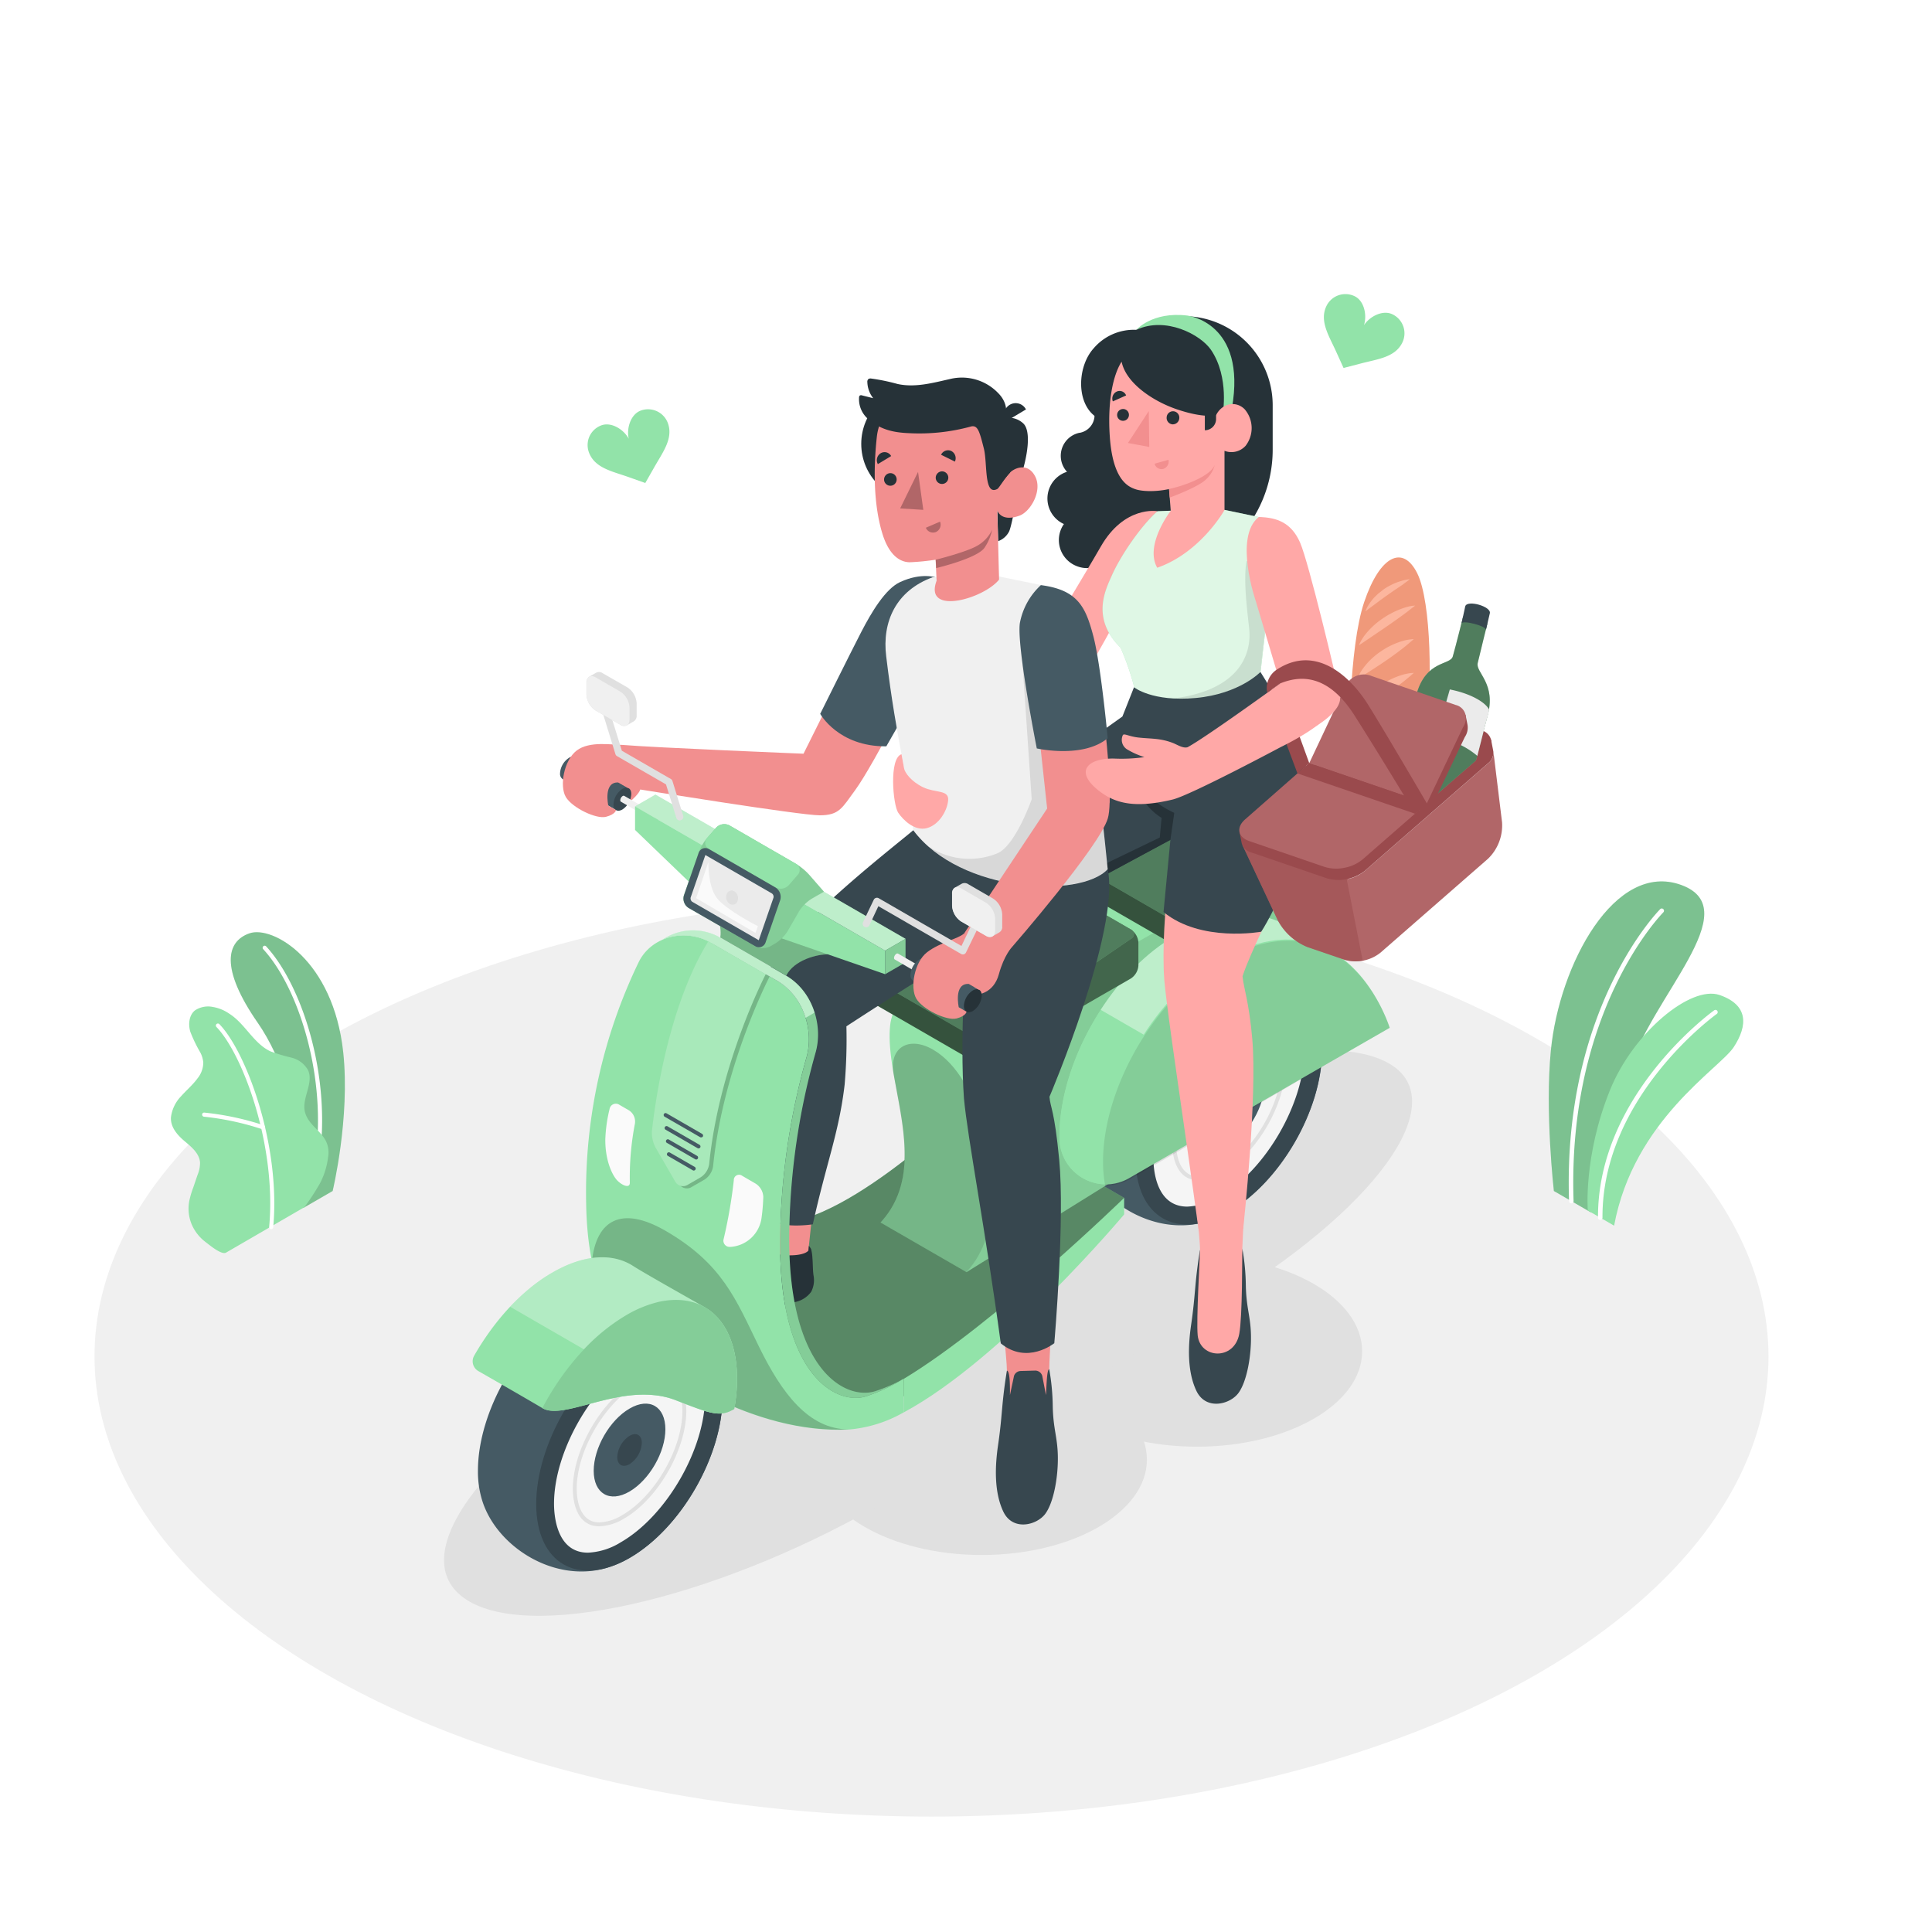 <svg class="animated" id="freepik_stories-romantic-getaway" xmlns="http://www.w3.org/2000/svg" viewBox="0 0 500 500" version="1.1" xmlns:xlink="http://www.w3.org/1999/xlink" xmlns:svgjs="http://svgjs.com/svgjs"><style>svg#freepik_stories-romantic-getaway:not(.animated) .animable {opacity: 0;}svg#freepik_stories-romantic-getaway.animated #freepik--Floor--inject-82 {animation: 1s 1 forwards cubic-bezier(.36,-0.01,.5,1.38) slideLeft;animation-delay: 0s;}svg#freepik_stories-romantic-getaway.animated #freepik--Shadows--inject-82 {animation: 1s 1 forwards cubic-bezier(.36,-0.01,.5,1.38) zoomOut;animation-delay: 0s;}svg#freepik_stories-romantic-getaway.animated #freepik--Plants--inject-82 {animation: 1s 1 forwards cubic-bezier(.36,-0.01,.5,1.38) slideDown,1.5s Infinite  linear shake;animation-delay: 0s,1s;}svg#freepik_stories-romantic-getaway.animated #freepik--Hearts--inject-82 {animation: 1s 1 forwards cubic-bezier(.36,-0.01,.5,1.38) slideDown,1.5s Infinite  linear heartbeat;animation-delay: 0s,1s;}svg#freepik_stories-romantic-getaway.animated #freepik--Characters--inject-82 {animation: 1s 1 forwards cubic-bezier(.36,-0.01,.5,1.38) lightSpeedRight,1.5s Infinite  linear wind;animation-delay: 0s,1s;}            @keyframes slideLeft {                0% {                    opacity: 0;                    transform: translateX(-30px);                }                100% {                    opacity: 1;                    transform: translateX(0);                }            }                    @keyframes zoomOut {                0% {                    opacity: 0;                    transform: scale(1.5);                }                100% {                    opacity: 1;                    transform: scale(1);                }            }                    @keyframes slideDown {                0% {                    opacity: 0;                    transform: translateY(-30px);                }                100% {                    opacity: 1;                    transform: translateY(0);                }            }                    @keyframes shake {                10%, 90% {                    transform: translate3d(-1px, 0, 0);                  }                  20%, 80% {                    transform: translate3d(2px, 0, 0);                  }                  30%, 50%, 70% {                    transform: translate3d(-4px, 0, 0);                  }                  40%, 60% {                    transform: translate3d(4px, 0, 0);                  }            }                    @keyframes heartbeat {                0% {                    transform: scale(1);                }                10% {                    transform: scale(1.1);                }                30% {                    transform: scale(1);                }                40% {                    transform: scale(1);                }                50% {                    transform: scale(1.1);                }                60% {                    transform: scale(1);                }                100% {                    transform: scale(1);                }            }                    @keyframes lightSpeedRight {              from {                transform: translate3d(50%, 0, 0) skewX(-20deg);                opacity: 0;              }              60% {                transform: skewX(10deg);                opacity: 1;              }              80% {                transform: skewX(-2deg);              }              to {                opacity: 1;                transform: translate3d(0, 0, 0);              }            }                    @keyframes wind {                0% {                    transform: rotate( 0deg );                }                25% {                    transform: rotate( 1deg );                }                75% {                    transform: rotate( -1deg );                }            }        </style><g id="freepik--Floor--inject-82" class="animable" style="transform-origin: 241.07px 351.06px;"><ellipse id="freepik--floor--inject-82" cx="241.07" cy="351.06" rx="216.61" ry="119.07" style="fill: rgb(240, 240, 240); transform-origin: 241.07px 351.06px;" class="animable"></ellipse></g><g id="freepik--Shadows--inject-82" class="animable" style="transform-origin: 240.184px 344.975px;"><ellipse id="freepik--Shadow--inject-82" cx="254.07" cy="377.75" rx="42.75" ry="24.68" style="fill: rgb(224, 224, 224); transform-origin: 254.07px 377.75px;" class="animable"></ellipse><ellipse id="freepik--shadow--inject-82" cx="309.77" cy="349.72" rx="42.75" ry="24.68" style="fill: rgb(224, 224, 224); transform-origin: 309.77px 349.72px;" class="animable"></ellipse><path id="freepik--shadow--inject-82" d="M121.47,414.46c17.93,10.35,66.88-1.67,109.34-26.84l82.65-49c42.45-25.18,63.05-53.57,46-63.41S294,277.39,251.22,302.07l-84.81,49C123.66,375.71,103.55,404.11,121.47,414.46Z" style="fill: rgb(224, 224, 224); transform-origin: 240.184px 344.975px;" class="animable"></path></g><g id="freepik--Plants--inject-82" class="animable" style="transform-origin: 247.689px 276.197px;"><g id="freepik--plants--inject-82" class="animable" style="transform-origin: 66.744px 282.771px;"><path d="M78.46,312.64l7.63-4.41s4.55-18.88,2.74-35.87c-2.55-23.89-18.27-32.88-24.25-30.82s-7.71,9,2.18,23.24C72.6,273.18,79.77,290.66,78.46,312.64Z" style="fill: rgb(146, 227, 169); transform-origin: 74.487px 276.948px;" id="elfmmyu4dzzsk" class="animable"></path><g id="elihztswionv"><g style="opacity: 0.15; transform-origin: 74.487px 276.948px;" class="animable"><path d="M78.46,312.64l7.63-4.41s4.55-18.88,2.74-35.87c-2.55-23.89-18.27-32.88-24.25-30.82s-7.71,9,2.18,23.24C72.6,273.18,79.77,290.66,78.46,312.64Z" id="eldv9nazmpuud" class="animable" style="transform-origin: 74.487px 276.948px;"></path></g></g><path d="M81.62,303.37h-.07a.52.52,0,0,1-.42-.62c4.18-22-3.51-46.79-13-57.09a.53.53,0,0,1,0-.75.51.51,0,0,1,.74,0c9.71,10.49,17.56,35.65,13.31,58A.54.54,0,0,1,81.62,303.37Z" style="fill: rgb(255, 255, 255); transform-origin: 75.668px 274.061px;" id="elp0s5yncajd" class="animable"></path><path d="M58.46,324.2c-1.21.61-4.42-2.14-5.31-2.8a11.34,11.34,0,0,1-3.51-4.46,10.54,10.54,0,0,1-.61-6.35,24,24,0,0,1,1-3.3l1.09-3.21a8.17,8.17,0,0,0,.65-3.25c-.18-2.24-2.07-3.89-3.8-5.33-1.9-1.58-3.87-3.65-3.73-6.32a9.49,9.49,0,0,1,2.64-5.49c1.37-1.55,3-2.91,4.2-4.56A6.61,6.61,0,0,0,52.61,275a6.88,6.88,0,0,0-.78-2.64,37,37,0,0,1-2.58-5.35c-.56-1.91-.35-4.23,1.18-5.5a6.13,6.13,0,0,1,4.66-.91,10.47,10.47,0,0,1,4.21,1.72c4.13,2.58,6.3,7.73,10.72,9.78a47,47,0,0,0,5.38,1.61,6.75,6.75,0,0,1,4.35,3.3c1.49,3.39-1.79,7.31-.8,10.88.87,3.15,3.83,4.49,5.38,7.38a6.64,6.64,0,0,1,.59,4.1,19.69,19.69,0,0,1-2.06,6.78,61.35,61.35,0,0,1-4.08,6.27Z" style="fill: rgb(146, 227, 169); transform-origin: 64.627px 292.38px;" id="el045n8oyncqmv" class="animable"></path><path d="M70.15,318.1h0a.53.53,0,0,1-.49-.57c1.94-21-6.79-44.64-13.64-51.74a.53.53,0,0,1,0-.75.53.53,0,0,1,.75,0c7,7.24,15.9,31.32,13.94,52.57A.52.52,0,0,1,70.15,318.1Z" style="fill: rgb(255, 255, 255); transform-origin: 63.425px 291.493px;" id="elgi40dsawg9j" class="animable"></path><path d="M68.06,292.26l-.15,0A71.46,71.46,0,0,0,52.79,289a.54.54,0,0,1-.48-.58.52.52,0,0,1,.58-.48,72.21,72.21,0,0,1,15.38,3.29.53.53,0,0,1,.32.68A.52.52,0,0,1,68.06,292.26Z" style="fill: rgb(255, 255, 255); transform-origin: 60.465px 290.099px;" id="elfcp2pm2h5" class="animable"></path></g><g id="freepik--plants--inject-82" class="animable" style="transform-origin: 425.985px 272.653px;"><path d="M411.71,313.76l-9.57-5.53s-2.34-20.49-.78-36.36c2.19-22.3,16.59-49.13,33.77-42.83s-7.87,29-13.45,47.93S411.71,313.76,411.71,313.76Z" style="fill: rgb(146, 227, 169); transform-origin: 420.942px 270.933px;" id="elr7bs2vmd0lp" class="animable"></path><g id="elshsmpq3sdbn"><path d="M411.71,313.76l-9.57-5.53s-2.34-20.49-.78-36.36c2.19-22.3,16.59-49.13,33.77-42.83s-7.87,29-13.45,47.93S411.71,313.76,411.71,313.76Z" style="opacity: 0.15; transform-origin: 420.942px 270.933px;" class="animable"></path></g><path d="M406.68,311.43h0a.58.58,0,0,0,.56-.6c-1.68-49.55,23-74.47,23.23-74.72a.58.58,0,0,0,0-.82.57.57,0,0,0-.82,0c-.25.25-25.28,25.53-23.58,75.58A.58.58,0,0,0,406.68,311.43Z" style="fill: rgb(255, 255, 255); transform-origin: 418.313px 273.273px;" id="elfkjln5cfvga" class="animable"></path><path d="M417.73,317.2l-6.81-3.93s-1.16-14.06,5.74-31.14c6-14.87,20.89-27.21,28.38-24.62s7.3,7.9,3.65,13.48S422.82,289.84,417.73,317.2Z" style="fill: rgb(146, 227, 169); transform-origin: 430.996px 287.182px;" id="elua7vakeiez" class="animable"></path><path d="M414.14,315.71h0a.58.58,0,0,0,.58-.58c-.14-31.33,29.28-52.51,29.58-52.72a.58.58,0,0,0,.13-.81.56.56,0,0,0-.8-.13c-.3.21-30.21,21.74-30.07,53.66A.58.58,0,0,0,414.14,315.71Z" style="fill: rgb(255, 255, 255); transform-origin: 429.05px 288.533px;" id="elih6zku74djp" class="animable"></path></g></g><g id="freepik--Hearts--inject-82" class="animable" style="transform-origin: 257.774px 100.557px;"><path d="M172.83,109.46a5.46,5.46,0,0,0-2.57-2.91h0a5.46,5.46,0,0,0-4.47-.28c-2.61,1-3.69,4.64-3.07,7.28-1.27-2.39-4.5-4.44-7.11-3.46a5.47,5.47,0,0,0-3.18,3.14v0h0a5.48,5.48,0,0,0,0,3.89c1.52,4.05,6.11,4.87,10.25,6.35L167,125l2.28-4C171.43,117.16,174.34,113.51,172.83,109.46Z" style="fill: rgb(146, 227, 169); transform-origin: 162.66px 115.46px;" id="el6jlav7lh68" class="animable"></path><path d="M362.94,88.62a5.44,5.44,0,0,0,.32-3.87h0v0a5.46,5.46,0,0,0-2.9-3.41c-2.51-1.21-5.9.55-7.37,2.83.84-2.58.08-6.32-2.43-7.52a5.48,5.48,0,0,0-4.48-.11h0a5.47,5.47,0,0,0-2.81,2.68c-1.87,3.9.72,7.79,2.53,11.8l1.91,4.21,4.48-1.16C356.43,92.94,361.08,92.52,362.94,88.62Z" style="fill: rgb(146, 227, 169); transform-origin: 353.049px 85.672px;" id="el9ds4qc9eavi" class="animable"></path></g><g id="freepik--Characters--inject-82" class="animable animator-active" style="transform-origin: 255.542px 244.1px;"><path d="M341.1,264.27h0c-3.6-11.75-18.29-21.47-32-17.63h0a26,26,0,0,0-6.19,2.63c-13.32,7.69-24.11,26.39-24.11,41.78a25.24,25.24,0,0,0,1.07,7.63h0c3.6,11.75,18.29,21.42,32,17.58h0a25.67,25.67,0,0,0,6.17-2.64c13.32-7.69,24.12-26.39,24.12-41.77A25.65,25.65,0,0,0,341.1,264.27Z" style="fill: rgb(69, 90, 100); transform-origin: 310.48px 281.452px;" id="el62vy7jmsvsn" class="animable"></path><path d="M318,313.62c13.32-7.69,24.12-26.39,24.12-41.77s-10.8-21.62-24.12-13.93-24.12,26.38-24.12,41.77S304.72,321.31,318,313.62Z" style="fill: rgb(55, 71, 79); transform-origin: 318px 285.771px;" id="el9bjkb2m95q" class="animable"></path><path d="M307.27,312.27c-8.15,0-8.78-9.69-8.78-12.66,0-13.68,10-31,21.83-37.82a17.63,17.63,0,0,1,8.48-2.68c8.16,0,8.79,9.69,8.79,12.66,0,13.66-10,31-21.83,37.82a17.66,17.66,0,0,1-8.49,2.68Z" style="fill: rgb(245, 245, 245); transform-origin: 318.04px 285.69px;" id="elby5905sin24" class="animable"></path><path d="M310.23,305.47h0c-6.38,0-6.87-7.42-6.87-9.69,0-10.07,7.36-22.83,16.08-27.86a13.33,13.33,0,0,1,6.41-2c6.37,0,6.87,7.41,6.87,9.68,0,10.07-7.37,22.83-16.09,27.86A13.21,13.21,0,0,1,310.23,305.47Zm15.62-38.56a12.27,12.27,0,0,0-5.91,1.88c-8.44,4.87-15.58,17.23-15.58,27,0,2,.42,8.69,5.87,8.69a12.23,12.23,0,0,0,5.9-1.88c8.45-4.88,15.59-17.24,15.59-27C331.72,273.56,331.29,266.91,325.85,266.91Z" style="fill: rgb(224, 224, 224); transform-origin: 318.04px 285.695px;" id="elcbwibe7xq7w" class="animable"></path><path d="M318,275c5.12-3,9.27-.56,9.27,5.35s-4.15,13.11-9.27,16.07-9.28.56-9.28-5.36S312.92,277.94,318,275Z" style="fill: rgb(69, 90, 100); transform-origin: 317.995px 285.701px;" id="eloj6l3x4iwk" class="animable"></path><path d="M318,282c1.75-1,3.18-.19,3.18,1.83a7,7,0,0,1-3.18,5.51c-1.76,1-3.18.19-3.18-1.84A7,7,0,0,1,318,282Z" style="fill: rgb(55, 71, 79); transform-origin: 318px 285.67px;" id="el4gz9ad4eocf" class="animable"></path><path d="M290.93,310l-40.81-23.56S214.46,321.27,197.5,316c0,0-4.31,45.19,15.73,49.08s46.27-20.64,55.88-30.55S290.93,310,290.93,310Z" style="fill: rgb(146, 227, 169); transform-origin: 244.02px 325.967px;" id="elgt5wc8niyew" class="animable"></path><g id="elx516e551s6"><path d="M290.93,310l-40.81-23.56S214.46,321.27,197.5,316c0,0-4.31,45.19,15.73,49.08s46.27-20.64,55.88-30.55S290.93,310,290.93,310Z" style="opacity: 0.4; transform-origin: 244.02px 325.967px;" class="animable"></path></g><path d="M333.14,237.45c-3.88-2.28-18.6-10.74-22.44-13a27,27,0,0,0-27.21,0l-22.71,12.9C251,243,231.67,254,230.39,265.23c-1.67,14.61,10.9,36.63-2.53,51.15l22.26,12.85,96.47-60,0-8.29h0A27,27,0,0,0,333.14,237.45Z" style="fill: rgb(146, 227, 169); transform-origin: 287.225px 275.001px;" id="el4r47oat6ch7" class="animable"></path><g id="elir3loakzcxb"><path d="M253.54,290.79c-1.21-7-5.85-15.57-12-19.1l-.11-.07c-6.12-3.53-11.39-.64-10.18,6.32,2.23,12.9,6.5,27.72-3.42,38.44l22.26,12.85C260,318.51,255.77,303.7,253.54,290.79Z" style="opacity: 0.2; transform-origin: 242.101px 299.671px;" class="animable"></path></g><g id="elrxb96537jf"><path d="M305.73,237.36,283,250.24c-9.78,5.64-29.11,16.63-30.39,27.84-1.67,14.61,10.9,36.64-2.53,51.15l96.47-60,0-8.29C346.54,240,323.87,226.88,305.73,237.36Z" style="opacity: 0.1; transform-origin: 298.315px 281.452px;" class="animable"></path></g><path d="M333.4,239.71c-6.59-3.73-15.62-4.73-27.67,1.64-.27.14-.56.28-.83.44l-.92.51c-16.45,9.49-29.79,32.58-29.79,51.59,0,.35,0,.71,0,1.08a12,12,0,0,0,6,9.92h0a12,12,0,0,0,12.05,0l13.21-7.62L344,275h0L359.65,266s-4.12-13.46-14.85-19.7C343,245.25,335.46,240.87,333.4,239.71Z" style="fill: rgb(146, 227, 169); transform-origin: 316.92px 271.625px;" id="ell98p53otcwb" class="animable"></path><path d="M285.87,306.47a12.24,12.24,0,0,0,5-.88A12.08,12.08,0,0,1,274.21,295c0-.37,0-.73,0-1.09,0-10.58,4.15-22.45,10.66-32.51L296,267.8c-6.52,10.07-10.65,21.93-10.65,32.51A34.74,34.74,0,0,0,285.87,306.47Z" style="fill: rgb(146, 227, 169); transform-origin: 285.105px 283.949px;" id="elgubdhz4kqhm" class="animable"></path><g id="el1hhyl0ya6wx"><path d="M359.64,266v0l0-.08v0s0-.09-.05-.14v0c-.05-.15-.12-.33-.2-.55v0c0-.1-.09-.22-.13-.34l0-.05-.15-.38v0c-.18-.45-.4-1-.65-1.57l0,0c-.09-.19-.17-.39-.26-.58l0,0c-.29-.64-.62-1.33-1-2.06h0l-.4-.74h0c-.55-1-1.19-2.07-1.91-3.15h0a38.31,38.31,0,0,0-2.43-3.27h0a32.42,32.42,0,0,0-3-3.14h0a27.1,27.1,0,0,0-3.55-2.76h0c-.31-.21-.63-.4-.95-.59l-.12-.07-.26-.15c-6.58-3.68-15.58-4.64-27.57,1.7-.28.13-.56.28-.84.43l-.92.52c-16.45,9.49-29.78,32.58-29.78,51.58a33.87,33.87,0,0,0,.54,6.16,12,12,0,0,0,6.41-1.59l13.21-7.62L344,275h0L359.65,266Z" style="opacity: 0.1; transform-origin: 322.56px 275.123px;" class="animable"></path></g><g id="el3kyc696i985"><path d="M344.34,246c-6.57-3.63-15.54-4.56-27.46,1.75-.28.13-.56.28-.84.43l-.92.52c-7.29,4.2-14,11.07-19.13,19.07l-11.14-6.43c5.16-8,11.84-14.87,19.13-19.07l.92-.52c.27-.15.56-.3.83-.43,12-6.37,21.08-5.37,27.67-1.64C335.31,240.8,342,244.65,344.34,246Z" style="fill: rgb(255, 255, 255); opacity: 0.4; transform-origin: 314.595px 252.239px;" class="animable"></path></g><path d="M224.15,256.26v-1.61a4.83,4.83,0,0,1,1.88-3.57l37-25.27a4,4,0,0,1,3.87-.15l25.72,14.86a4.34,4.34,0,0,1,2,3.42v5.89a4.36,4.36,0,0,1-2,3.43l-36.85,21.28a4.38,4.38,0,0,1-4,0l-25.73-14.86A4.36,4.36,0,0,1,224.15,256.26Z" style="fill: rgb(146, 227, 169); transform-origin: 259.385px 250.128px;" id="elqp460y29xz" class="animable"></path><g id="elq7vxbw0ozh"><path d="M224.15,256.26v-1.61a4.83,4.83,0,0,1,1.88-3.57l37-25.27a4,4,0,0,1,3.87-.15l25.72,14.86a4.34,4.34,0,0,1,2,3.42v5.89a4.36,4.36,0,0,1-2,3.43l-36.85,21.28a4.38,4.38,0,0,1-4,0l-25.73-14.86A4.36,4.36,0,0,1,224.15,256.26Z" style="opacity: 0.55; transform-origin: 259.385px 250.128px;" class="animable"></path></g><path d="M226.12,253.51l25.73,14.86a4,4,0,0,0,3.86-.15l37-25.27a1.32,1.32,0,0,0-.09-2.43l-25.72-14.86a4,4,0,0,0-3.87.15l-37,25.27A1.32,1.32,0,0,0,226.12,253.51Z" style="fill: rgb(146, 227, 169); transform-origin: 259.37px 247.014px;" id="el6qxbblxicea" class="animable"></path><g id="eltgsamtuhd3s"><path d="M226.12,253.51l25.73,14.86a4,4,0,0,0,3.86-.15l37-25.27a1.32,1.32,0,0,0-.09-2.43l-25.72-14.86a4,4,0,0,0-3.87.15l-37,25.27A1.32,1.32,0,0,0,226.12,253.51Z" style="opacity: 0.45; transform-origin: 259.37px 247.014px;" class="animable"></path></g><g id="el64srbcbyfax"><path d="M253.83,268.78V275a4,4,0,0,1-2-.47l-25.73-14.85a4.39,4.39,0,0,1-2-3.43v-1.61a4.88,4.88,0,0,1,1.7-3.42,1.29,1.29,0,0,0,.28,2.28l25.73,14.85A3.61,3.61,0,0,0,253.83,268.78Z" style="opacity: 0.2; transform-origin: 238.965px 263.111px;" class="animable"></path></g><path d="M276.09,226.27v-1.6A4.81,4.81,0,0,1,278,221.1l22.19-16.69a4,4,0,0,1,3.87-.15l25.73,14.86a4.36,4.36,0,0,1,2,3.42v5.89a4.39,4.39,0,0,1-2,3.43l-22,12.69a4.36,4.36,0,0,1-3.95,0L278.07,229.7A4.39,4.39,0,0,1,276.09,226.27Z" style="fill: rgb(146, 227, 169); transform-origin: 303.94px 224.428px;" id="elyhewf6mnpm" class="animable"></path><g id="el0bctrsq29vl"><path d="M276.09,226.27v-1.6A4.81,4.81,0,0,1,278,221.1l22.19-16.69a4,4,0,0,1,3.87-.15l25.73,14.86a4.36,4.36,0,0,1,2,3.42v5.89a4.39,4.39,0,0,1-2,3.43l-22,12.69a4.36,4.36,0,0,1-3.95,0L278.07,229.7A4.39,4.39,0,0,1,276.09,226.27Z" style="opacity: 0.55; transform-origin: 303.94px 224.428px;" class="animable"></path></g><path d="M278.07,223.53l25.73,14.85a3.94,3.94,0,0,0,3.86-.15l22.2-16.69a1.32,1.32,0,0,0-.09-2.42L304,204.26a4,4,0,0,0-3.87.15L278,221.1A1.32,1.32,0,0,0,278.07,223.53Z" style="fill: rgb(146, 227, 169); transform-origin: 303.92px 221.323px;" id="el30ad2bd4ibs" class="animable"></path><g id="elb6hrlswiwew"><path d="M278.07,223.53l25.73,14.85a3.94,3.94,0,0,0,3.86-.15l22.2-16.69a1.32,1.32,0,0,0-.09-2.42L304,204.26a4,4,0,0,0-3.87.15L278,221.1A1.32,1.32,0,0,0,278.07,223.53Z" style="opacity: 0.45; transform-origin: 303.92px 221.323px;" class="animable"></path></g><g id="elg0dv84e34jc"><path d="M305.77,238.8V245a4,4,0,0,1-2-.48L278.07,229.7a4.36,4.36,0,0,1-2-3.43v-1.6a4.92,4.92,0,0,1,1.7-3.43,1.29,1.29,0,0,0,.28,2.28l25.72,14.86A3.72,3.72,0,0,0,305.77,238.8Z" style="opacity: 0.2; transform-origin: 290.92px 233.121px;" class="animable"></path></g><path d="M321.51,323.1a57.79,57.79,0,0,1,.91,9.54c.11,5.79,1.18,7.84,1.32,12.6.16,5.43-1,12.15-3.18,15.2s-8.49,4.66-10.94-.5-2.13-11.88-1.34-17.21c.8-5.51.91-8.55,1.37-12.75.42-3.7.91-6.51.91-6.51a43.94,43.94,0,0,1,.53,6.31c-.49,12.42-.62,19.76,5.19,19.34,2.58-.19,5.11-6.28,4.94-19.89A45.34,45.34,0,0,1,321.51,323.1Z" style="fill: rgb(55, 71, 79); transform-origin: 315.729px 343.191px;" id="el24ebxscuzjii" class="animable"></path><path d="M309.86,314.58c.21,2.21.72,7.44.7,8.89,0,1.83-1,18-.6,22.12.65,6.1,9.49,6.56,10.76-.39.85-4.63.73-19.85.79-22.1.05-1.63.31-6.59.41-8.52Z" style="fill: rgb(255, 168, 167); transform-origin: 315.89px 332.434px;" id="el90o10w51rb" class="animable"></path><path d="M310.23,318.52c-4-29.54-8-54.93-8.92-65-1.09-15.41,2.75-41.72,5.22-52.1,2.85-12,29.09-7,29.09-7,7,19.67-9.59,44.88-14.05,58.22.25,3,1.67,6.51,2.52,16.26,1.32,15.16-2.23,47.91-2.34,49C321.75,317.87,317.09,324.14,310.23,318.52Z" style="fill: rgb(255, 168, 167); transform-origin: 319.22px 257.124px;" id="el72ttdycfsy" class="animable"></path><path d="M306.27,81.82h0a23.05,23.05,0,0,0-23,23.05v2.61a4.66,4.66,0,0,1-3.84,4.53h-.08a6.09,6.09,0,0,0-3.21,10.09,7.25,7.25,0,0,0-.8,13.52,7.23,7.23,0,0,0,3.62,11,7,7,0,0,0,4.31.12v3.16h12.6a33.5,33.5,0,0,0,33.5-33.5V104.87A23.05,23.05,0,0,0,306.27,81.82Z" style="fill: rgb(38, 50, 56); transform-origin: 300.222px 115.86px;" id="el6386pxxyt27" class="animable"></path><path d="M294.06,85.36a13.67,13.67,0,0,0-11,4.76c-5,5.5-4.61,17.53,3.63,19S294.06,85.36,294.06,85.36Z" style="fill: rgb(38, 50, 56); transform-origin: 286.94px 97.264px;" id="el74r3c4aozw4" class="animable"></path><path d="M316.41,107.36s1.84-9.66-3-16.81c-2.74-4-11.78-8.73-19.32-5.19,0,0,4.09-4.78,13.14-3.7,0,0,15.49,1.69,11.59,24" style="fill: rgb(146, 227, 169); transform-origin: 306.77px 94.431px;" id="el98nbicjuglo" class="animable"></path><path d="M239,198.56c2.46.55,31.51-10.81,35.2-13.95s20.95-35.87,20.95-35.87c4.12-11.51,4.35-16.45,4.35-16.45s-8.52-1.51-14.64,9.2c-3.27,5.74-19.33,32.42-19.33,32.42S242.16,186.68,239,188.52" style="fill: rgb(255, 168, 167); transform-origin: 269.25px 165.398px;" id="els5popx9zvul" class="animable"></path><path d="M290,167.6a67.33,67.33,0,0,1,3.55,10.28c20.53,17.4,32.69-4,32.69-4l1.83-16s-8.66-6.22-1.1-23.82l-10-2.09-13.91.2-3.5.14c-4.37,3.83-9.74,11.81-11.88,16.78C285.94,152.94,282.46,160.2,290,167.6Z" style="fill: rgb(146, 227, 169); transform-origin: 306.708px 158.334px;" id="eljqfp9p093gd" class="animable"></path><g id="elgl1xkhfvy1i"><g style="opacity: 0.7; transform-origin: 306.708px 158.334px;" class="animable"><path d="M290,167.6a67.33,67.33,0,0,1,3.55,10.28c20.53,17.4,32.69-4,32.69-4l1.83-16s-8.66-6.22-1.1-23.82l-10-2.09-13.91.2-3.5.14c-4.37,3.83-9.74,11.81-11.88,16.78C285.94,152.94,282.46,160.2,290,167.6Z" style="fill: rgb(255, 255, 255); transform-origin: 306.708px 158.334px;" id="eln646ivgv7zh" class="animable"></path></g></g><g id="elqvcj33rkbbo"><path d="M328,157.86s-4.72-3.4-4.14-12.28l-1.24-.4c-1,5.22.42,14.67.7,17.86s.37,15.62-20.8,17.86a22.58,22.58,0,0,0-3.87.68c17.38,10.13,27.52-7.67,27.52-7.67Z" style="opacity: 0.1; transform-origin: 313.325px 164.939px;" class="animable"></path></g><path d="M326.2,173.91s6.43,10.17,9.25,16.08,5.34,18.57,0,32.14-9.05,19-9.05,19-15.61,2.85-25.28-5.1c.12-1.09,1.78-18.69,1.78-18.69l-28.71,15.48-16.3-24.14,32.59-23.25,3-7.57s4.68,3.83,16,2.78S326.2,173.91,326.2,173.91Z" style="fill: rgb(55, 71, 79); transform-origin: 298.235px 207.768px;" id="elxmtdoboegl" class="animable"></path><path d="M302.9,217.36l1-7a24.3,24.3,0,0,1-10.41-9,16,16,0,0,0,7.13,10.31l-.47,5.08-27.79,13.4,1.81,2.69Z" style="fill: rgb(38, 50, 56); transform-origin: 288.13px 217.1px;" id="el8t18wkvijq" class="animable"></path><path d="M322.08,105.87c-2.24-2.2-5.8-1.55-7.36,1.57,0,0-3.06.94-10.37-1.59-6-2.08-12.94-6.69-14.08-12.25-2.21,3.46-3.67,10.25-3.06,19.3.75,11.2,4.66,13,6.53,13.67s5.43.73,8.81,0l.44,5.62s-6.86,8.83-3.5,14.74C310.75,143,316.9,132,316.9,132V116.67a4.93,4.93,0,0,0,5.46-1.3A7.48,7.48,0,0,0,322.08,105.87Z" style="fill: rgb(255, 168, 167); transform-origin: 305.498px 120.265px;" id="eltdnqt8gqvx9" class="animable"></path><path d="M301.93,108a1.67,1.67,0,0,0,1.5,1.82,1.69,1.69,0,0,0,1.77-1.58,1.64,1.64,0,1,0-3.27-.24Z" style="fill: rgb(38, 50, 56); transform-origin: 303.565px 108.129px;" id="el5q3w11xfetu" class="animable"></path><path d="M303.72,103l3.13,2a2,2,0,0,0-.57-2.66A1.83,1.83,0,0,0,303.72,103Z" style="fill: rgb(38, 50, 56); transform-origin: 305.426px 103.533px;" id="elp4gnxr8ozv" class="animable"></path><path d="M302.4,119l-3.59,1a1.83,1.83,0,0,0,2.28,1.34A2,2,0,0,0,302.4,119Z" style="fill: rgb(242, 143, 143); transform-origin: 300.63px 120.205px;" id="elwonvnggj4up" class="animable"></path><path d="M288,103.88l3.44-1.54a1.8,1.8,0,0,0-2.43-1A2,2,0,0,0,288,103.88Z" style="fill: rgb(38, 50, 56); transform-origin: 289.651px 102.529px;" id="elafs0hyk9zza" class="animable"></path><path d="M289.11,107.33a1.53,1.53,0,1,0,1.65-1.48A1.56,1.56,0,0,0,289.11,107.33Z" style="fill: rgb(38, 50, 56); transform-origin: 290.639px 107.376px;" id="el6yl2lp2jhiv" class="animable"></path><polygon points="297.3 106.39 297.43 115.67 291.91 114.65 297.3 106.39" style="fill: rgb(242, 143, 143); transform-origin: 294.67px 111.03px;" id="elu00hf7bjpik" class="animable"></polygon><path d="M302.55,126.53c3.58-.69,10.85-3.27,11.83-6.27a7.57,7.57,0,0,1-2.37,3.9c-2.1,2-9.28,4.61-9.28,4.61Z" style="fill: rgb(242, 143, 143); transform-origin: 308.465px 124.515px;" id="el2j1h2ho0rbs" class="animable"></path><path d="M311.81,111.35h0a2.91,2.91,0,0,0,2.91-2.91v-7.26h-2.91Z" style="fill: rgb(38, 50, 56); transform-origin: 313.265px 106.265px;" id="els6m4p8p58p" class="animable"></path><path d="M290.93,310s-33.68,32.76-57,46.82l0,8.68c25.57-13.74,57-51.21,57-51.21Z" style="fill: rgb(146, 227, 169); transform-origin: 262.43px 337.75px;" id="elxhc9iv7i6nf" class="animable"></path><path d="M241.29,149.41c-6.84.6-11.5,3.05-15.64,10.59-3.56,6.51-17.7,35.06-17.7,35.06s-38.91-1.59-46.61-2.26-2.57,15.37-2.57,15.37,1.07,2,3.93-.4,3-3.45,3-3.45S207,211,212.12,211s5.8-1.9,9.2-6.52c4.88-6.64,18.29-33.1,18.29-33.1Z" style="fill: rgb(242, 143, 143); transform-origin: 199.193px 180.205px;" id="elvwo9035noy" class="animable"></path><path d="M242.37,149.48s-3.79-1.44-9.41,1.15c-3.85,1.77-7.44,7.85-10.07,12.93s-10.62,21.18-10.62,21.18,4.66,8.52,17.11,8.41l14.42-25.23Z" style="fill: rgb(69, 90, 100); transform-origin: 228.035px 171.116px;" id="elvnco7j0x39" class="animable"></path><g id="freepik--Boy--inject-82" class="animable" style="transform-origin: 231.468px 304.497px;"><path d="M259.88,345.83c.22,2.21.72,7.44.71,8.89,0,1.83-1,18-.6,22.12.64,6.1,9.48,6.56,10.76-.39.85-4.63.73-19.85.79-22.1,0-1.63.31-6.59.4-8.52Z" style="fill: rgb(242, 143, 143); transform-origin: 265.91px 363.684px;" id="elevu9c3tytf4" class="animable"></path><path d="M271.54,354.35a57.79,57.79,0,0,1,.91,9.54c.11,5.79,1.17,7.84,1.31,12.59.16,5.44-1,12.16-3.18,15.21s-8.49,4.66-10.93-.5-2.13-11.88-1.35-17.21c.81-5.51.91-8.55,1.38-12.75.41-3.7.91-6.51.91-6.51.82.1.8,4.29.78,6.34l1.06-5a1.89,1.89,0,0,1,1.73-1.25l3.7-.1a1.89,1.89,0,0,1,1.88,1.39l.95,4.94C270.86,358.66,270.89,354.48,271.54,354.35Z" style="fill: rgb(55, 71, 79); transform-origin: 265.755px 374.441px;" id="el7rxhbxh8dfy" class="animable"></path><polygon points="208.72 325.22 198.45 325.77 198.7 323.7 198.79 322.16 199.73 307.11 210.92 307.51 209.33 322.52 209.22 323.68 208.72 325.22" style="fill: rgb(242, 143, 143); transform-origin: 204.685px 316.44px;" id="elz70mkb2rdqk" class="animable"></polygon><path d="M194.44,346c2.92-1.94,4.05-5.69,7.11-7.5a21,21,0,0,1,4.49-1.6,6.8,6.8,0,0,0,3.89-2.58,6.54,6.54,0,0,0,.6-4.31c-.2-1.47-.14-3-.28-4.44a10.72,10.72,0,0,0-.33-2.27c0-.07-.57-1-.59-.81l-.11,1.15c-1.36,1.7-8,1.6-10.52,0a7.06,7.06,0,0,1,.09-1.54c-1.6,1-2.56,2.68-3.79,4.16a49.68,49.68,0,0,1-7.32,7c-3,1.92-6.3,3.2-9.33,5a5,5,0,0,0-2.18,2.09c-1.54,3.5,3.15,5.4,5.67,6.3C185.66,348.07,190.92,348.37,194.44,346Z" style="fill: rgb(38, 50, 56); transform-origin: 193.264px 334.925px;" id="el3oj1w179n1l" class="animable"></path><path d="M285.9,225.16c1.22,8.55-22.4,12.71-38.78,22.67-12.84,7.81-28.07,17.78-28.07,17.78a136.73,136.73,0,0,1-.46,15.1c-1.45,12.45-4.79,20.44-8.23,36.14,0,0-8.12,1.32-11.73-1.49,0,0-2.12-56.09-1.13-60.73,2.4-11.31,32.93-34.75,38.85-39.76C239.73,212,285.9,225.16,285.9,225.16Z" style="fill: rgb(55, 71, 79); transform-origin: 241.591px 265.81px;" id="elru3wn18u5d" class="animable"></path><path d="M259,347.66c-4-29.54-8.6-53.29-9.53-63.41-1.09-15.41.3-38.14,1.58-48.74s35.63-10.57,35.63-10.57c3.27,15.87-15.08,58.91-15.08,58.91.25,2.95,1.27,3.26,2.52,16.26,1.47,15.15-1.16,46.41-1.27,47.51C272.84,347.62,265.85,353.28,259,347.66Z" style="fill: rgb(55, 71, 79); transform-origin: 268.074px 287.544px;" id="el1yisncaon61" class="animable"></path></g><g id="freepik--boy--inject-82" class="animable" style="transform-origin: 253.876px 163.562px;"><path d="M279.08,168.28c3.61,15.63,7.59,56.66,7.59,56.66-7,7.62-38.11,6.24-50.32-10.07-1.07-12.61-4.29-22.5-7-45-1.12-9,2.57-17,12-20.47l15.52-.54,12.57,2.56C275.47,155,277.72,162.4,279.08,168.28Z" style="fill: rgb(240, 240, 240); transform-origin: 257.913px 189.132px;" id="eljgnl0p57w2" class="animable"></path><g id="elv51hbu25pjg"><path d="M281.53,182l-16.89-10L267,206.84s-4.22,12.07-8.9,14a19.09,19.09,0,0,1-17.89-1.84c13.93,12.31,40.11,12.8,46.45,5.89C286.67,224.94,284.29,200.36,281.53,182Z" style="opacity: 0.1; transform-origin: 263.435px 200.677px;" class="animable"></path></g><g id="ellfgd7w4mbcq"><circle cx="237.75" cy="114.87" r="14.86" style="fill: rgb(38, 50, 56); transform-origin: 237.75px 114.87px; transform: rotate(-7.481deg);" class="animable"></circle></g><path d="M263.91,124.21s-1.87,11.42-2.75,13.32a5.09,5.09,0,0,1-2.84,2.52l-.21-8Z" style="fill: rgb(38, 50, 56); transform-origin: 261.01px 132.13px;" id="elaid5h9kvdx7" class="animable"></path><path d="M260.12,108.16a5.6,5.6,0,0,1,4.69,1.41c2.08,1.93,1.27,8.32-.9,14.64l-4.51.73Z" style="fill: rgb(38, 50, 56); transform-origin: 262.708px 116.514px;" id="elp8zhysz715q" class="animable"></path><path d="M258,125c.94.5,2.15-1.3,3.22-2.53s4.64-3,6.65.76-1.18,9.17-4,10.21c-4.89,1.79-5.78-1.36-5.78-1.36l.47,17.92c-4,5-19.55,9.4-16.17.29l-.25-5.44a59,59,0,0,1-6.67.66c-2.53,0-5.36-1.77-7.09-7.34-2.16-7-2.44-15.93-1.47-25,1.32-12.29,16-13.31,24.84-8.31S258,125,258,125Z" style="fill: rgb(242, 143, 143); transform-origin: 247.439px 128.811px;" id="elhoyykz1vje" class="animable"></path><path d="M258.12,126.54c.4-.21,2.06-3,3.14-4.06,1.5-1.5-1.14-14.32-1.14-14.32s1.36-3.28-1.82-6.46a13,13,0,0,0-12.48-3.6c-4.45,1-9,2.27-13.55,1.27a51.32,51.32,0,0,0-6.78-1.4,1.05,1.05,0,0,0-.78.15,1,1,0,0,0-.24.82,7.09,7.09,0,0,0,1.51,4.11l-2.84-.71a.8.8,0,0,0-.59,0,.7.7,0,0,0-.23.58,6.77,6.77,0,0,0,2.21,5.4c3.14,2.79,6.49,3.61,10.65,3.78a50.53,50.53,0,0,0,16.21-1.75c1.67-.31,2.11,1.3,3.23,5.72C255.6,120,254.59,128.43,258.12,126.54Z" style="fill: rgb(38, 50, 56); transform-origin: 242.015px 112.266px;" id="eltvq88rho51" class="animable"></path><path d="M260.16,109.17l5.36-3.21a3,3,0,0,0-4.23-1.18A3.3,3.3,0,0,0,260.16,109.17Z" style="fill: rgb(38, 50, 56); transform-origin: 262.634px 106.754px;" id="el30v2vitwxy3" class="animable"></path><path d="M242.16,144.86s8.07-2,10.85-3.68a9.29,9.29,0,0,0,3.75-4.08,12.87,12.87,0,0,1-2,4.7c-2,2.76-12.47,5.22-12.47,5.22Z" style="fill: rgb(177, 102, 104); transform-origin: 249.46px 142.06px;" id="el1fg6rj0rvi5g" class="animable"></path><path d="M242.17,123.77a1.63,1.63,0,1,0,1.55-1.78A1.66,1.66,0,0,0,242.17,123.77Z" style="fill: rgb(38, 50, 56); transform-origin: 243.794px 123.618px;" id="elrb9l1hhq76h" class="animable"></path><path d="M243.55,117.69l3.58,1.77a2.1,2.1,0,0,0-.95-2.75A2,2,0,0,0,243.55,117.69Z" style="fill: rgb(38, 50, 56); transform-origin: 245.437px 117.998px;" id="elaz93uuxde8u" class="animable"></path><path d="M243.28,135l-3.67,1.58a2,2,0,0,0,2.6,1.11A2.09,2.09,0,0,0,243.28,135Z" style="fill: rgb(177, 102, 104); transform-origin: 241.522px 136.417px;" id="elyb38v6os5d" class="animable"></path><path d="M227.19,120.11l3.44-2.08a1.93,1.93,0,0,0-2.71-.73A2.1,2.1,0,0,0,227.19,120.11Z" style="fill: rgb(38, 50, 56); transform-origin: 228.777px 118.562px;" id="eliphe3dm219" class="animable"></path><path d="M228.8,124.23a1.63,1.63,0,1,0,1.55-1.78A1.66,1.66,0,0,0,228.8,124.23Z" style="fill: rgb(38, 50, 56); transform-origin: 230.424px 124.078px;" id="el1o7bp5q50xg" class="animable"></path><polygon points="237.59 122.13 238.95 131.95 232.96 131.58 237.59 122.13" style="fill: rgb(177, 102, 104); transform-origin: 235.955px 127.04px;" id="ele52xbkvc38o" class="animable"></polygon></g><path d="M234,198.94c.19,1,1.76,3.31,4.94,4.82s6.69.58,6.44,3.36-2.41,6.38-5.51,7.2-6.07-2-7.42-4-2.43-14.09.86-15.13l.69,3.76" style="fill: rgb(255, 168, 167); transform-origin: 238.266px 204.828px;" id="eld6yqb4kq8a" class="animable"></path><path d="M252.51,257.43c.56,0,4.64-.32,6-5.31s3.45-7.09,3.45-7.09,22.56-25.91,24.74-33.22-3.28-48.36-6.08-52.54c-2-3-5.66-5.38-10.5-6.33,0,0-4.77,2.92-5.13,11.35-.4,9.34,2.61,13.61,2.61,13.61l3.4,31.35-21.51,32.36Z" style="fill: rgb(242, 143, 143); transform-origin: 268.346px 205.185px;" id="eleuwmy91fwyi" class="animable"></path><path d="M281.35,198.56c-1.4,1-.88,3.65.8,5.47a26.23,26.23,0,0,0,5,3.75v-2.59Z" style="fill: rgb(242, 143, 143); transform-origin: 283.846px 203.17px;" id="el3j235r0gxr5" class="animable"></path><path d="M269.38,151.43a17.76,17.76,0,0,0-5.44,9.83c-.87,5.9,4.38,32.43,4.38,32.43s11.88,2.71,18.35-2.64c0,0-1.75-19-3.72-26.44S279,152.67,269.38,151.43Z" style="fill: rgb(69, 90, 100); transform-origin: 275.256px 172.903px;" id="elviso9zb835b" class="animable"></path><path d="M233.91,356.77a45.94,45.94,0,0,1-9.76,4.6c-7.74,2.4-22.27-5.49-22.27-39.62a180.61,180.61,0,0,1,6.83-48.06c2.06-7.29-1-16.07-7.56-19.86L184.06,244c-6.55-3.78-15.42-1.82-18.77,5a136.89,136.89,0,0,0-13.6,62c.28,23.41,7.85,32.43,13.09,37.54,6.17,6,30.07,22.68,54.9,21.42a34.25,34.25,0,0,0,14.26-4.48" style="fill: rgb(146, 227, 169); transform-origin: 192.804px 306.064px;" id="elkxw6o9p602k" class="animable"></path><g id="elck4diireycd"><path d="M196.42,348.51c-5.93-12.11-9.38-21.42-24.22-30-11.39-6.57-17.86-2.74-19,7.87,2.52,12.38,7.69,18.33,11.58,22.12,6.17,6,30.07,22.68,54.9,21.42C209.3,369.93,202.35,360.62,196.42,348.51Z" style="opacity: 0.2; transform-origin: 186.44px 342.63px;" class="animable"></path></g><g id="eldnhccioexpe"><path d="M184.55,301.83a5,5,0,0,1-2.18,3.42l-3.47,2a2.29,2.29,0,0,1-3.12-.83l-5.13-8.9a8.16,8.16,0,0,1-.92-4.25c.84-7.56,4.27-32.33,14.62-49.11l14.84,8.54S187.14,275.84,184.55,301.83Z" style="opacity: 0.2; transform-origin: 184.453px 275.858px;" class="animable"></path></g><path d="M183.53,301.25a4.92,4.92,0,0,1-2.18,3.42l-3.46,2a2.28,2.28,0,0,1-3.12-.84l-5.14-8.89a8.18,8.18,0,0,1-.91-4.25c.83-7.56,4.26-32.33,14.61-49.11l14.84,8.54S186.13,275.25,183.53,301.25Z" style="fill: rgb(146, 227, 169); transform-origin: 183.438px 275.278px;" id="el2ldtj95fo0z" class="animable"></path><g id="ely45tjgb792h"><path d="M183.53,301.25a4.92,4.92,0,0,1-2.18,3.42l-3.46,2a2.28,2.28,0,0,1-3.12-.84l-5.14-8.89a8.18,8.18,0,0,1-.91-4.25c.83-7.56,4.26-32.33,14.61-49.11l14.84,8.54S186.13,275.25,183.53,301.25Z" style="fill: rgb(255, 255, 255); opacity: 0.2; transform-origin: 183.438px 275.278px;" class="animable"></path></g><path d="M181.41,294.35a.47.47,0,0,1-.25-.07L172,289a.51.51,0,0,1-.18-.69.49.49,0,0,1,.68-.18l9.21,5.32a.51.51,0,0,1,.19.68A.52.52,0,0,1,181.41,294.35Z" style="fill: rgb(69, 90, 100); transform-origin: 176.857px 291.207px;" id="el6q1oyvnecvf" class="animable"></path><path d="M180.79,297.21a.57.57,0,0,1-.25-.06l-8.29-4.79a.49.49,0,0,1-.18-.68.51.51,0,0,1,.68-.19l8.29,4.79a.5.5,0,0,1-.25.93Z" style="fill: rgb(69, 90, 100); transform-origin: 176.642px 294.32px;" id="el1rwusbq1r9d" class="animable"></path><path d="M180.17,300.08a.55.55,0,0,1-.25-.07l-7.37-4.26a.5.5,0,0,1,.5-.86l7.37,4.25a.51.51,0,0,1,.18.69A.5.5,0,0,1,180.17,300.08Z" style="fill: rgb(69, 90, 100); transform-origin: 176.506px 297.463px;" id="eldq7w9lke9kd" class="animable"></path><path d="M179.55,302.94a.45.45,0,0,1-.25-.07l-6.45-3.72a.5.5,0,0,1,.5-.87L179.8,302a.5.5,0,0,1-.25.93Z" style="fill: rgb(69, 90, 100); transform-origin: 176.322px 300.577px;" id="el357b62drkn7" class="animable"></path><path d="M192.1,304.31l3.44,2a4.26,4.26,0,0,1,2,3.43,49.84,49.84,0,0,1-.48,5.64,8.68,8.68,0,0,1-7.92,7.31H189a1.61,1.61,0,0,1-1.77-1.82,128.73,128.73,0,0,0,2.68-15.41A1.36,1.36,0,0,1,192.1,304.31Z" style="fill: rgb(250, 250, 250); transform-origin: 192.377px 313.363px;" id="elgn78vcke1vb" class="animable"></path><path d="M162.78,287.36l-2.47-1.43a1.64,1.64,0,0,0-2.55,1.07,38.38,38.38,0,0,0-1.11,8c0,5.49,1.84,9.16,3.06,10.46s3.32,2.22,3.29.61a73.13,73.13,0,0,1,1.32-15.29A3.44,3.44,0,0,0,162.78,287.36Z" style="fill: rgb(250, 250, 250); transform-origin: 160.505px 296.283px;" id="elumsaio5khse" class="animable"></path><path d="M226.48,360.05a43.28,43.28,0,0,0,7.46-3.23,48.92,48.92,0,0,1-9.8,4.55c-7.72,2.4-22.26-5.49-22.26-39.62a180.15,180.15,0,0,1,6.84-48.06c2.05-7.28-1-16.07-7.57-19.86L184.06,244a14.27,14.27,0,0,0-12.64-.79,14.09,14.09,0,0,1,15-.53l17.08,9.86c6.56,3.79,9.63,12.57,7.57,19.86a180.63,180.63,0,0,0-6.83,48.07C204.22,354.56,218.74,362.44,226.48,360.05Z" style="fill: rgb(146, 227, 169); transform-origin: 202.68px 301.27px;" id="elqe11asi5ko" class="animable"></path><g id="els8ufhghipc"><path d="M226.48,360.05c-7.74,2.39-22.26-5.49-22.26-39.61a180.63,180.63,0,0,1,6.83-48.07,18.25,18.25,0,0,0-.24-10.3l-2.33,1.36a18.29,18.29,0,0,1,.24,10.26,180.15,180.15,0,0,0-6.84,48.06c0,34.13,14.54,42,22.26,39.62a48.92,48.92,0,0,0,9.8-4.55A43.28,43.28,0,0,1,226.48,360.05Z" style="opacity: 0.1; transform-origin: 217.91px 311.916px;" class="animable"></path></g><g id="el7rtg54nqnr"><path d="M203.48,252.51l-17.08-9.86a14.09,14.09,0,0,0-15,.53,14.27,14.27,0,0,1,12.64.79l17.09,9.86a16.67,16.67,0,0,1,7.33,9.6l2.33-1.36A16.71,16.71,0,0,0,203.48,252.51Z" style="fill: rgb(255, 255, 255); opacity: 0.4; transform-origin: 191.095px 252.086px;" class="animable"></path></g><path d="M186,353.84h0c-3.59-11.75-18.28-21.48-32-17.63h0a26.44,26.44,0,0,0-6.19,2.64c-13.32,7.68-24.12,26.39-24.12,41.77a25.29,25.29,0,0,0,1.08,7.64h0c3.59,11.76,18.28,21.43,32,17.58h0a26.56,26.56,0,0,0,6.18-2.64C176.25,395.5,187,376.8,187,361.42A25.27,25.27,0,0,0,186,353.84Z" style="fill: rgb(69, 90, 100); transform-origin: 155.347px 371.027px;" id="elheej212o4k6" class="animable"></path><path d="M162.93,403.19C176.25,395.5,187,376.8,187,361.42s-10.8-21.62-24.11-13.94-24.12,26.39-24.12,41.77S149.61,410.88,162.93,403.19Z" style="fill: rgb(55, 71, 79); transform-origin: 162.885px 375.337px;" id="eluw9z5y6s09f" class="animable"></path><path d="M152.16,401.83c-8.15,0-8.78-9.69-8.78-12.66,0-13.67,10-31,21.83-37.81a17.49,17.49,0,0,1,8.48-2.68c8.15,0,8.79,9.69,8.79,12.66,0,13.66-10,31-21.84,37.81a17.52,17.52,0,0,1-8.48,2.68Z" style="fill: rgb(245, 245, 245); transform-origin: 162.93px 375.255px;" id="ele7jfhhxwrmp" class="animable"></path><path d="M155.12,395h0c-6.38,0-6.87-7.41-6.87-9.68,0-10.07,7.36-22.83,16.08-27.86a13.19,13.19,0,0,1,6.4-2c6.38,0,6.88,7.41,6.88,9.68,0,10.07-7.37,22.83-16.09,27.86A13.19,13.19,0,0,1,155.12,395Zm15.61-38.55a12.35,12.35,0,0,0-5.9,1.87c-8.45,4.88-15.58,17.24-15.58,27,0,2,.42,8.68,5.87,8.68a12.27,12.27,0,0,0,5.9-1.88c8.45-4.87,15.59-17.23,15.59-27C176.61,363.12,176.18,356.48,170.73,356.48Z" style="fill: rgb(224, 224, 224); transform-origin: 162.93px 375.23px;" id="elpem64lnhm7d" class="animable"></path><path d="M162.93,364.54c5.12-3,9.27-.56,9.27,5.36S168.05,383,162.93,386s-9.28.56-9.28-5.36S157.8,367.5,162.93,364.54Z" style="fill: rgb(69, 90, 100); transform-origin: 162.925px 375.27px;" id="elzj3fxbjfpni" class="animable"></path><path d="M162.93,371.59c1.75-1,3.17-.2,3.17,1.83a7,7,0,0,1-3.17,5.5c-1.76,1-3.18.2-3.18-1.83A7,7,0,0,1,162.93,371.59Z" style="fill: rgb(55, 71, 79); transform-origin: 162.925px 375.255px;" id="elw25p006a2n" class="animable"></path><path d="M182.36,338.31c-3.29-1.9-15.52-8.74-18.52-10.68-5.23-3.36-12.61-3.07-20.82,1.67-8,4.58-15.12,12.5-20.3,21.54a2.91,2.91,0,0,0,1.09,4c4.12,2.36,12.19,7,16.56,9.58,5,3,17-4.49,28.71-3.37a20.71,20.71,0,0,1,5.77,1.32c7.91,3.08,10.64,4.13,13.61,3.05a2.82,2.82,0,0,0,1.81-2.25,42.7,42.7,0,0,0,.48-6.31C190.75,347.72,187.55,341.3,182.36,338.31Z" style="fill: rgb(146, 227, 169); transform-origin: 156.538px 345.608px;" id="elfmvto65nzml" class="animable"></path><g id="eluezf19fq8xr"><path d="M182.36,338.31c-3.29-1.9-15.52-8.74-18.52-10.68-5.23-3.36-12.61-3.07-20.82,1.67a48.74,48.74,0,0,0-11,8.88l40.73,23.52a17.89,17.89,0,0,1,2.08.66c7.91,3.08,10.64,4.13,13.61,3.05a2.82,2.82,0,0,0,1.81-2.25,42.7,42.7,0,0,0,.48-6.31C190.75,347.72,187.55,341.3,182.36,338.31Z" style="fill: rgb(255, 255, 255); opacity: 0.3; transform-origin: 161.375px 345.603px;" class="animable"></path></g><path d="M190.75,356.85a45.06,45.06,0,0,1-.72,7.82c-3.77,2.12-5.92,1.29-15.18-2.31a20.71,20.71,0,0,0-5.77-1.32c-11.74-1.12-23.7,6.34-28.71,3.37a68.92,68.92,0,0,1,10-14.37,50,50,0,0,1,11.78-9.72,30.6,30.6,0,0,1,8.31-3.39c4.57-1,8.65-.52,11.94,1.38C187.55,341.3,190.75,347.72,190.75,356.85Z" style="fill: rgb(146, 227, 169); transform-origin: 165.56px 351.121px;" id="elvl8czr8yiff" class="animable"></path><g id="ele75i8lg1yt9"><path d="M190.75,356.85a45.06,45.06,0,0,1-.72,7.82c-3.77,2.12-5.92,1.29-15.18-2.31a20.71,20.71,0,0,0-5.77-1.32c-11.74-1.12-23.7,6.34-28.71,3.37a68.92,68.92,0,0,1,10-14.37,50,50,0,0,1,11.78-9.72,30.6,30.6,0,0,1,8.31-3.39c4.57-1,8.65-.52,11.94,1.38C187.55,341.3,190.75,347.72,190.75,356.85Z" style="opacity: 0.1; transform-origin: 165.56px 351.121px;" class="animable"></path></g><path d="M159.44,209.66,162.7,204l-13.81-8h0a1.6,1.6,0,0,0-1.65.14,5.1,5.1,0,0,0-2.3,4,1.63,1.63,0,0,0,.64,1.47h0Z" style="fill: rgb(69, 90, 100); transform-origin: 153.816px 202.747px;" id="el5usdnfx2x6v" class="animable"></path><path d="M158.77,208.17c0,1.47,1,2.06,2.3,1.33a5.11,5.11,0,0,0,2.31-4c0-1.47-1-2.07-2.31-1.33A5.09,5.09,0,0,0,158.77,208.17Z" style="fill: rgb(55, 71, 79); transform-origin: 161.075px 206.833px;" id="elnatx4i9rdf" class="animable"></path><path d="M161.34,192.8c-2.87,0-8.76-1.12-12.1,1.44s-4.46,9.19-2.82,12,7.9,5.81,10.41,5.15,2.6-1.76,2.6-1.76l-2-1.12s-1.38-6.22,2.6-6l2.64,1.53,3-4.07Z" style="fill: rgb(242, 143, 143); transform-origin: 155.672px 202.019px;" id="elovvqdsb1x8" class="animable"></path><path d="M169.48,212.58l.89-1.54L161.61,206h0a.44.44,0,0,0-.45,0,1.39,1.39,0,0,0-.63,1.09.44.44,0,0,0,.18.4h0Z" style="fill: rgb(240, 240, 240); transform-origin: 165.449px 209.259px;" id="elu3agmkvei1" class="animable"></path><path d="M169.3,212.17c0,.4.28.56.63.36a1.38,1.38,0,0,0,.62-1.08c0-.41-.28-.57-.62-.37A1.39,1.39,0,0,0,169.3,212.17Z" style="fill: rgb(224, 224, 224); transform-origin: 169.925px 211.805px;" id="el6l7hlcgfy8c" class="animable"></path><path d="M214.4,247c-2.85-.11-8.9,1.44-10.92,5.48l-17.08-9.86s1.82-7.67-9.8-16.64Z" style="fill: rgb(146, 227, 169); transform-origin: 195.5px 239.23px;" id="elemxpr414x8" class="animable"></path><g id="elihy4sf3jq5"><path d="M214.4,247c-2.85-.11-8.9,1.44-10.92,5.48l-17.08-9.86s1.82-7.67-9.8-16.64Z" style="opacity: 0.2; transform-origin: 195.5px 239.23px;" class="animable"></path></g><polygon points="202.3 242.85 229.07 252.12 229.07 246.02 207.95 233.83 202.3 242.85" style="fill: rgb(146, 227, 169); transform-origin: 215.685px 242.975px;" id="elzdw63kh8sr" class="animable"></polygon><polygon points="213.23 230.78 234.35 242.97 229.07 246.02 207.95 233.83 213.23 230.78" style="fill: rgb(146, 227, 169); transform-origin: 221.15px 238.4px;" id="elpb8hxssbgd" class="animable"></polygon><g id="el4jtqy8cdazt"><polygon points="213.23 230.78 234.35 242.97 229.07 246.02 207.95 233.83 213.23 230.78" style="fill: rgb(255, 255, 255); opacity: 0.4; transform-origin: 221.15px 238.4px;" class="animable"></polygon></g><polygon points="229.07 252.12 234.35 249.07 234.35 242.97 229.07 246.02 229.07 252.12" style="fill: rgb(146, 227, 169); transform-origin: 231.71px 247.545px;" id="el1g3ho6qdzvl" class="animable"></polygon><g id="elicck6k9t41g"><polygon points="229.07 252.12 234.35 249.07 234.35 242.97 229.07 246.02 229.07 252.12" style="opacity: 0.1; transform-origin: 231.71px 247.545px;" class="animable"></polygon></g><polygon points="185.47 220.89 164.35 208.7 169.63 205.65 190.75 217.84 185.47 220.89" style="fill: rgb(146, 227, 169); transform-origin: 177.55px 213.27px;" id="el690sndtcwny" class="animable"></polygon><g id="eldq1cpldloa"><polygon points="185.47 220.89 164.35 208.7 169.63 205.65 190.75 217.84 185.47 220.89" style="fill: rgb(255, 255, 255); opacity: 0.4; transform-origin: 177.55px 213.27px;" class="animable"></polygon></g><polygon points="164.35 214.79 180.19 230.03 185.47 220.89 164.35 208.7 164.35 214.79" style="fill: rgb(146, 227, 169); transform-origin: 174.91px 219.365px;" id="el7ut2vt7gk9p" class="animable"></polygon><path d="M209.44,226.41a15.93,15.93,0,0,0-3.47-2.87l-17.16-9.91a2.89,2.89,0,0,0-3.48.58L183,216.86a14.17,14.17,0,0,0-2.24,3.88L177,231.67a2.86,2.86,0,0,0,1.23,3.3l17.16,9.91a4.38,4.38,0,0,0,4,0l1.32-.77a10,10,0,0,0,3.12-3.12l3-5.19a10,10,0,0,1,3.12-3.12l3.3-1.9Z" style="fill: rgb(146, 227, 169); transform-origin: 195.058px 229.326px;" id="elrpnktd50eqr" class="animable"></path><g id="elujuzbxlro8s"><path d="M209.44,226.41a15.93,15.93,0,0,0-3.47-2.87l-17.16-9.91a2.89,2.89,0,0,0-3.48.58L183,216.86a14.17,14.17,0,0,0-2.24,3.88L177,231.67a2.86,2.86,0,0,0,1.23,3.3l17.16,9.91a4.38,4.38,0,0,0,4,0l1.32-.77a10,10,0,0,0,3.12-3.12l3-5.19a10,10,0,0,1,3.12-3.12l3.3-1.9Z" style="opacity: 0.1; transform-origin: 195.058px 229.326px;" class="animable"></path></g><path d="M204.16,229.05l2.29-2.64a1.81,1.81,0,0,0-.48-2.87l-17.16-9.91a2.89,2.89,0,0,0-3.48.58L183,216.86a1.82,1.82,0,0,0,.49,2.87l17.16,9.91A2.88,2.88,0,0,0,204.16,229.05Z" style="fill: rgb(146, 227, 169); transform-origin: 194.73px 221.64px;" id="elrq3lpylmpv" class="animable"></path><path d="M201.92,232.94l-3.78,10.92a1.82,1.82,0,0,1-2.73,1L178.25,235a2.86,2.86,0,0,1-1.23-3.3l3.78-10.93a1.82,1.82,0,0,1,2.73-1l17.16,9.91A2.88,2.88,0,0,1,201.92,232.94Z" style="fill: rgb(69, 90, 100); transform-origin: 189.463px 232.315px;" id="el4zfabhwaw4f" class="animable"></path><path d="M196.32,243.3l-17.16-9.91a1.09,1.09,0,0,1-.42-1.12l3.79-10.93a.25.25,0,0,0,0-.07l17.23,9.95a1.05,1.05,0,0,1,.41,1.12l-3.78,10.92a.16.16,0,0,1,0,.06Z" style="fill: rgb(235, 235, 235); transform-origin: 189.458px 232.295px;" id="elvhe8k7nyn7o" class="animable"></path><path d="M183.33,223.09l-3.17,9.35,15.34,9,.65-1.74s-8.35-4.23-10.68-7.37S183.33,223.09,183.33,223.09Z" style="fill: rgb(250, 250, 250); transform-origin: 188.155px 232.265px;" id="elybqrq7qzs8n" class="animable"></path><path d="M175.91,212.33a.91.91,0,0,1-.87-.65L172.36,203l-12.67-7.31a.91.91,0,0,1-.42-.52L156,184.54a.92.92,0,0,1,1.75-.54l3.19,10.29,12.67,7.31a.91.91,0,0,1,.42.52l2.78,9a.91.91,0,0,1-.6,1.14A.84.84,0,0,1,175.91,212.33Z" style="fill: rgb(224, 224, 224); transform-origin: 166.416px 197.882px;" id="elkounije6j8c" class="animable"></path><path d="M162.41,177.92,156,174.24a1.65,1.65,0,0,0-1.69-.16c-.31.19-1.57.88-1.9,1.1a1.7,1.7,0,0,0-.64,1.5v3.09a5.26,5.26,0,0,0,2.38,4.11l6.38,3.68a1.66,1.66,0,0,0,1.66.18l1.87-1.08a1.67,1.67,0,0,0,.7-1.54V182A5.25,5.25,0,0,0,162.41,177.92Z" style="fill: rgb(224, 224, 224); transform-origin: 158.266px 180.901px;" id="elhjrjovh8n9e" class="animable"></path><path d="M154.17,183.88l6.38,3.68c1.31.76,2.37.15,2.37-1.37v-3.08a5.22,5.22,0,0,0-2.37-4.11l-6.38-3.69c-1.31-.76-2.38-.14-2.38,1.37v3.09A5.26,5.26,0,0,0,154.17,183.88Z" style="fill: rgb(240, 240, 240); transform-origin: 157.355px 181.436px;" id="eliv7ophy2gy" class="animable"></path><path d="M190.89,233.12a1.34,1.34,0,0,1-2,.82,2.12,2.12,0,0,1-.86-2.46,1.35,1.35,0,0,1,2-.82A2.12,2.12,0,0,1,190.89,233.12Z" style="fill: rgb(224, 224, 224); transform-origin: 189.46px 232.303px;" id="elnvlxs3gnrp" class="animable"></path><path d="M240.33,253.42l.89-1.53-8.76-5.07h0a.44.44,0,0,0-.45,0,1.39,1.39,0,0,0-.63,1.09.45.45,0,0,0,.18.4h0Z" style="fill: rgb(240, 240, 240); transform-origin: 236.299px 250.089px;" id="elm6p10j009nm" class="animable"></path><path d="M240.15,253c0,.4.28.56.63.36a1.41,1.41,0,0,0,.63-1.09c0-.4-.29-.56-.63-.36A1.39,1.39,0,0,0,240.15,253Z" style="fill: rgb(224, 224, 224); transform-origin: 240.78px 252.635px;" id="elhhwq0g1bhy" class="animable"></path><path d="M250.13,261.81l3.27-5.64-13.81-8h0a1.61,1.61,0,0,0-1.66.14,5.12,5.12,0,0,0-2.3,4,1.64,1.64,0,0,0,.64,1.46h0Z" style="fill: rgb(69, 90, 100); transform-origin: 244.511px 254.906px;" id="eljcd3dj9o9j" class="animable"></path><path d="M249.46,260.32c0,1.47,1,2.07,2.31,1.33a5.09,5.09,0,0,0,2.3-4c0-1.47-1-2.07-2.3-1.33A5.07,5.07,0,0,0,249.46,260.32Z" style="fill: rgb(38, 50, 56); transform-origin: 251.765px 258.985px;" id="elsxyrwy27rsk" class="animable"></path><path d="M249.46,241.61c-1.47,1.36-6.17,2.25-9.51,4.81s-4.46,9.19-2.83,12,7.9,5.81,10.42,5.16,2.59-1.76,2.59-1.76l-2-1.12s-1.4-6.26,2.58-6.06l2.67,1.54,3-4.05Z" style="fill: rgb(242, 143, 143); transform-origin: 246.38px 252.64px;" id="elj4pmo3kun2" class="animable"></path><path d="M249.19,247a.93.93,0,0,1-.46-.12l-21.41-12.36L225,239.46a.91.91,0,1,1-1.65-.79l2.78-5.82a.88.88,0,0,1,.56-.47.87.87,0,0,1,.72.08l21.41,12.36,2.36-4.93a.91.91,0,0,1,1.65.79L250,246.5a.92.92,0,0,1-.55.47A.84.84,0,0,1,249.19,247Z" style="fill: rgb(224, 224, 224); transform-origin: 238.089px 239.668px;" id="ellxrje443y3" class="animable"></path><path d="M257,232.54l-6.38-3.69a1.68,1.68,0,0,0-1.69-.16c-.32.19-1.58.88-1.91,1.1a1.72,1.72,0,0,0-.63,1.5v3.09a5.25,5.25,0,0,0,2.37,4.11l6.38,3.69a1.69,1.69,0,0,0,1.67.17c.33-.18,1.54-.89,1.86-1.08a1.62,1.62,0,0,0,.7-1.53v-3.09A5.22,5.22,0,0,0,257,232.54Z" style="fill: rgb(224, 224, 224); transform-origin: 252.882px 235.515px;" id="elyu89ir1u3va" class="animable"></path><path d="M248.78,238.49l6.38,3.69c1.32.75,2.38.14,2.38-1.37v-3.09a5.24,5.24,0,0,0-2.38-4.11l-6.38-3.69c-1.31-.75-2.37-.14-2.37,1.37v3.09A5.25,5.25,0,0,0,248.78,238.49Z" style="fill: rgb(240, 240, 240); transform-origin: 251.975px 236.05px;" id="elrpax4g3010k" class="animable"></path><g id="freepik--Armq--inject-82" class="animable" style="transform-origin: 334.875px 191.3px;"><path d="M349.19,194.37c0-.46-.2-26.55,3.86-38.56s10-14.91,13.73-7.45,3.91,30.55,2.14,40.82S349.19,194.37,349.19,194.37Z" style="fill: rgb(240, 153, 122); transform-origin: 359.597px 169.949px;" id="elqrcggkqabfi" class="animable"></path><g id="elif8f9gxd0o"><g style="opacity: 0.8; transform-origin: 359.11px 154.04px;" class="animable"><path d="M364.87,149.9l-.5.39c-.33.24-.79.58-1.34,1l-.89.61c-.32.2-.63.45-1,.66L359.07,154l-1.05.75c-.34.25-.69.49-1,.74l-.95.7c-.29.23-.58.44-.86.64-.52.41-1,.72-1.32,1s-.54.35-.54.35l.26-.58a10.25,10.25,0,0,1,.84-1.46c.2-.28.42-.59.68-.9s.52-.63.84-.93.62-.63,1-.91.72-.57,1.09-.85.77-.53,1.17-.75.8-.42,1.19-.61a14.77,14.77,0,0,1,2.22-.83A10.31,10.31,0,0,1,364.87,149.9Z" style="fill: rgb(255, 189, 167); transform-origin: 359.11px 154.04px;" id="elact116ql1pg" class="animable"></path></g></g><g id="el720wb5a3hf4"><g style="opacity: 0.8; transform-origin: 358.97px 161.86px;" class="animable"><path d="M366.24,156.73s-.22.2-.63.5-.94.74-1.62,1.25c-1.33,1-3.13,2.28-4.93,3.53l-5,3.4-1.69,1.14c-.41.29-.67.44-.67.44a7.46,7.46,0,0,1,.33-.74,5.7,5.7,0,0,1,.45-.8,10.85,10.85,0,0,1,.67-1,19.91,19.91,0,0,1,4.6-4.33,22.13,22.13,0,0,1,5.64-2.82,13.37,13.37,0,0,1,2-.5C366,156.74,366.24,156.73,366.24,156.73Z" style="fill: rgb(255, 189, 167); transform-origin: 358.97px 161.86px;" id="elj5sxanbkqfl" class="animable"></path></g></g><g id="elq63oapubt3"><g style="opacity: 0.8; transform-origin: 358.61px 170.53px;" class="animable"><path d="M365.88,165.4s-.22.21-.61.54-.92.79-1.58,1.33c-1.3,1.06-3.07,2.36-4.86,3.6l-1.35.91c-.43.31-.89.58-1.31.87l-2.37,1.53-1.75,1.07c-.43.27-.71.41-.71.41a8.24,8.24,0,0,1,.3-.77,6.49,6.49,0,0,1,.42-.83,10.45,10.45,0,0,1,.64-1,18.43,18.43,0,0,1,4.57-4.42,20.11,20.11,0,0,1,5.7-2.75,12.31,12.31,0,0,1,2.09-.42A7.06,7.06,0,0,1,365.88,165.4Z" style="fill: rgb(255, 189, 167); transform-origin: 358.61px 170.53px;" id="elyz2ls3cfvh" class="animable"></path></g></g><g id="elyjtqvnjbz0k"><g style="opacity: 0.8; transform-origin: 358.61px 179.275px;" class="animable"><path d="M365.88,174.15s-.22.22-.61.55-.92.79-1.58,1.32c-1.3,1.06-3.07,2.36-4.86,3.6l-1.35.91c-.43.32-.89.59-1.31.88l-2.37,1.52L352.05,184c-.43.26-.71.4-.71.4s.09-.28.3-.76a7.27,7.27,0,0,1,.42-.84,10.38,10.38,0,0,1,.64-1,18.26,18.26,0,0,1,4.57-4.42,20.11,20.11,0,0,1,5.7-2.75,13.62,13.62,0,0,1,2.09-.43C365.58,174.15,365.88,174.15,365.88,174.15Z" style="fill: rgb(255, 189, 167); transform-origin: 358.61px 179.275px;" id="el5tmpg9dj1yw" class="animable"></path></g></g><path d="M347.39,227.35l1.21-1L353,248.57a10.14,10.14,0,0,1-5.1-.21l-9.5-3.25a15.17,15.17,0,0,1-7.78-7.07l-9.11-19.39Z" style="fill: rgb(177, 102, 104); transform-origin: 337.255px 233.725px;" id="elu1dsamtmgyp" class="animable"></path><g id="elrmm3hz85su8"><path d="M347.39,227.35l1.21-1L353,248.57a10.14,10.14,0,0,1-5.1-.21l-9.5-3.25a15.17,15.17,0,0,1-7.78-7.07l-9.11-19.39Z" style="fill: rgb(154, 74, 77); opacity: 0.5; transform-origin: 337.255px 233.725px;" class="animable"></path></g><path d="M348.53,227.54l4.14,21.09a10.18,10.18,0,0,0,4.64-2.12l27.79-24.27a12,12,0,0,0,3.63-9.44l-2.23-18.24h0a3.52,3.52,0,0,1-1.48,3.07l-31.85,27.79A10.18,10.18,0,0,1,348.53,227.54Z" style="fill: rgb(177, 102, 104); transform-origin: 368.644px 221.595px;" id="elr1f78qlybnl" class="animable"></path><path d="M385.9,191.48l-2.24.44-19.41-6.64a10.93,10.93,0,0,0-9.73,1.92l-31.41,27.56-2.35.46.59,3h0a3.48,3.48,0,0,0,2.57,2.42l19.51,6.68a11,11,0,0,0,9.74-1.91L385,197.63a3.52,3.52,0,0,0,1.48-3.07.25.25,0,0,1,0-.07h0Z" style="fill: rgb(154, 74, 77); transform-origin: 353.623px 206.299px;" id="elqkoqk798jr" class="animable"></path><path d="M338.83,197.49l-3.05,2.67-13.55,11.9c-2.38,2.09-1.88,4.6,1.11,5.62l19.51,6.69a10.24,10.24,0,0,0,5.1.21,10.39,10.39,0,0,0,4.64-2.12l13.61-11.88,3.06-2.68Z" style="fill: rgb(177, 102, 104); transform-origin: 344.993px 211.148px;" id="el54508b1imje" class="animable"></path><path d="M385.92,191.6a3.49,3.49,0,0,1-1.48,3.06L369.26,207.9l-30.43-10.41,15.11-13.26a10.88,10.88,0,0,1,9.72-1.91L383.34,189A3.41,3.41,0,0,1,385.92,191.6Z" style="fill: rgb(154, 74, 77); transform-origin: 362.378px 194.9px;" id="el8gyg3c55qc" class="animable"></path><path d="M381.94,196.84c.18-.15,1.73-6.88,3-11.45,2.42-8.44-3.08-11.32-2.51-13.78.9-3.83,2.51-10.25,2.51-10.25l-6.27-1.86s-1.88,7.55-2.69,10.38c-.66,2.35-7,.88-9.46,10s-5.13,16.47-5.13,16.47l7.83,11.51Z" style="fill: rgb(146, 227, 169); transform-origin: 373.474px 183.68px;" id="el7w42pzd3n6i" class="animable"></path><g id="eluifgz862n0b"><path d="M381.94,196.84c.18-.15,1.73-6.88,3-11.45,2.42-8.44-3.08-11.32-2.51-13.78.9-3.83,2.51-10.25,2.51-10.25l-6.27-1.86s-1.88,7.55-2.69,10.38c-.66,2.35-7,.88-9.46,10s-5.13,16.47-5.13,16.47l7.83,11.51Z" style="opacity: 0.45; transform-origin: 373.474px 183.68px;" class="animable"></path></g><path d="M385,185.39a16,16,0,0,0,.39-1.72c-.93-1.9-4.74-4.18-10.18-5.24l-3.59,12.46a20.77,20.77,0,0,1,10.71,4.73C383.18,192.38,384.23,188,385,185.39Z" style="fill: rgb(235, 235, 235); transform-origin: 378.505px 187.025px;" id="elqg82rkq6e89" class="animable"></path><path d="M378.24,161.36c.26-1,6.58.71,6.32,1.68,0,0,1-4.29,1-4.29.51-1.77-5.85-3.6-6.36-1.83Z" style="fill: rgb(55, 71, 79); transform-origin: 381.915px 159.62px;" id="eltvbbr7k7zwm" class="animable"></path><path d="M379.77,187.48a4.36,4.36,0,0,1-.69,3.29l-9.33,19.63L339.33,200l9.25-19.64a5.23,5.23,0,0,1,6.85-2.93L379.28,185S379.55,186.33,379.77,187.48Z" style="fill: rgb(154, 74, 77); transform-origin: 359.589px 193.72px;" id="el6d3hbxba68" class="animable"></path><path d="M379.28,185a4.36,4.36,0,0,1-.69,3.29l-9.33,19.63-30.43-10.41,9.26-19.64a5.23,5.23,0,0,1,6.85-2.93l21.77,7.5A3.41,3.41,0,0,1,379.28,185Z" style="fill: rgb(177, 102, 104); transform-origin: 359.094px 191.235px;" id="el9xtni1xvkbo" class="animable"></path><polygon points="369.28 207.91 366.21 210.58 366.2 210.58 335.78 200.16 338.83 197.49 369.26 207.9 369.28 207.91" style="fill: rgb(154, 74, 77); transform-origin: 352.53px 204.035px;" id="elza6w6nmjgmn" class="animable"></polygon><polygon points="327.96 179.28 335.78 200.16 338.83 197.49 331.33 176.86 327.96 179.28" style="fill: rgb(154, 74, 77); transform-origin: 333.395px 188.51px;" id="elxwvt26ijgxk" class="animable"></polygon><path d="M345.47,178.35l-14.13-1.49s-19.16,13.91-24,16.52c-1.2.36-2.74-.71-3.92-1.15-3.28-1.22-5.51-1-8.73-1.35-2.51-.26-3.78-1.17-4.1-.63A2.89,2.89,0,0,0,291.8,194a20.54,20.54,0,0,0,4.37,1.94,41.6,41.6,0,0,1-7.74.38c-6.57-.18-10.68,3.07-4.11,8.27,4.09,3.24,9.15,4.72,19.15,2.33,4.64-1.11,27.95-13.56,27.95-13.56h0c5-2.48,9.74-5.31,12.31-8.22S346.51,179.64,345.47,178.35Z" style="fill: rgb(255, 168, 167); transform-origin: 313.524px 192.479px;" id="elq8611z7cnc" class="animable"></path><path d="M325.77,133.8c4.86.11,8.44,1.56,10.67,6.57s9.51,35.57,10.33,39.71-7.14,8.39-7.14,8.39l-8.29-11.61L325,155.58S319.22,138.94,325.77,133.8Z" style="fill: rgb(255, 168, 167); transform-origin: 334.737px 161.135px;" id="el1s118xl2u3z" class="animable"></path><path d="M369.26,207.9S358.31,189.14,354,182.28s-13.21-15.63-23.4-9.09a5.75,5.75,0,0,0-2.65,6.09l3.38-2.42c4.66-1.86,12.09-3,19.32,8.46,7.78,12.27,15.54,25.26,15.54,25.26Z" style="fill: rgb(154, 74, 77); transform-origin: 348.545px 190.733px;" id="elhsofnkzfl64" class="animable"></path></g></g><defs>     <filter id="active" height="200%">         <feMorphology in="SourceAlpha" result="DILATED" operator="dilate" radius="2"></feMorphology>                <feFlood flood-color="#32DFEC" flood-opacity="1" result="PINK"></feFlood>        <feComposite in="PINK" in2="DILATED" operator="in" result="OUTLINE"></feComposite>        <feMerge>            <feMergeNode in="OUTLINE"></feMergeNode>            <feMergeNode in="SourceGraphic"></feMergeNode>        </feMerge>    </filter>    <filter id="hover" height="200%">        <feMorphology in="SourceAlpha" result="DILATED" operator="dilate" radius="2"></feMorphology>                <feFlood flood-color="#ff0000" flood-opacity="0.5" result="PINK"></feFlood>        <feComposite in="PINK" in2="DILATED" operator="in" result="OUTLINE"></feComposite>        <feMerge>            <feMergeNode in="OUTLINE"></feMergeNode>            <feMergeNode in="SourceGraphic"></feMergeNode>        </feMerge>            <feColorMatrix type="matrix" values="0   0   0   0   0                0   1   0   0   0                0   0   0   0   0                0   0   0   1   0 "></feColorMatrix>    </filter></defs></svg>